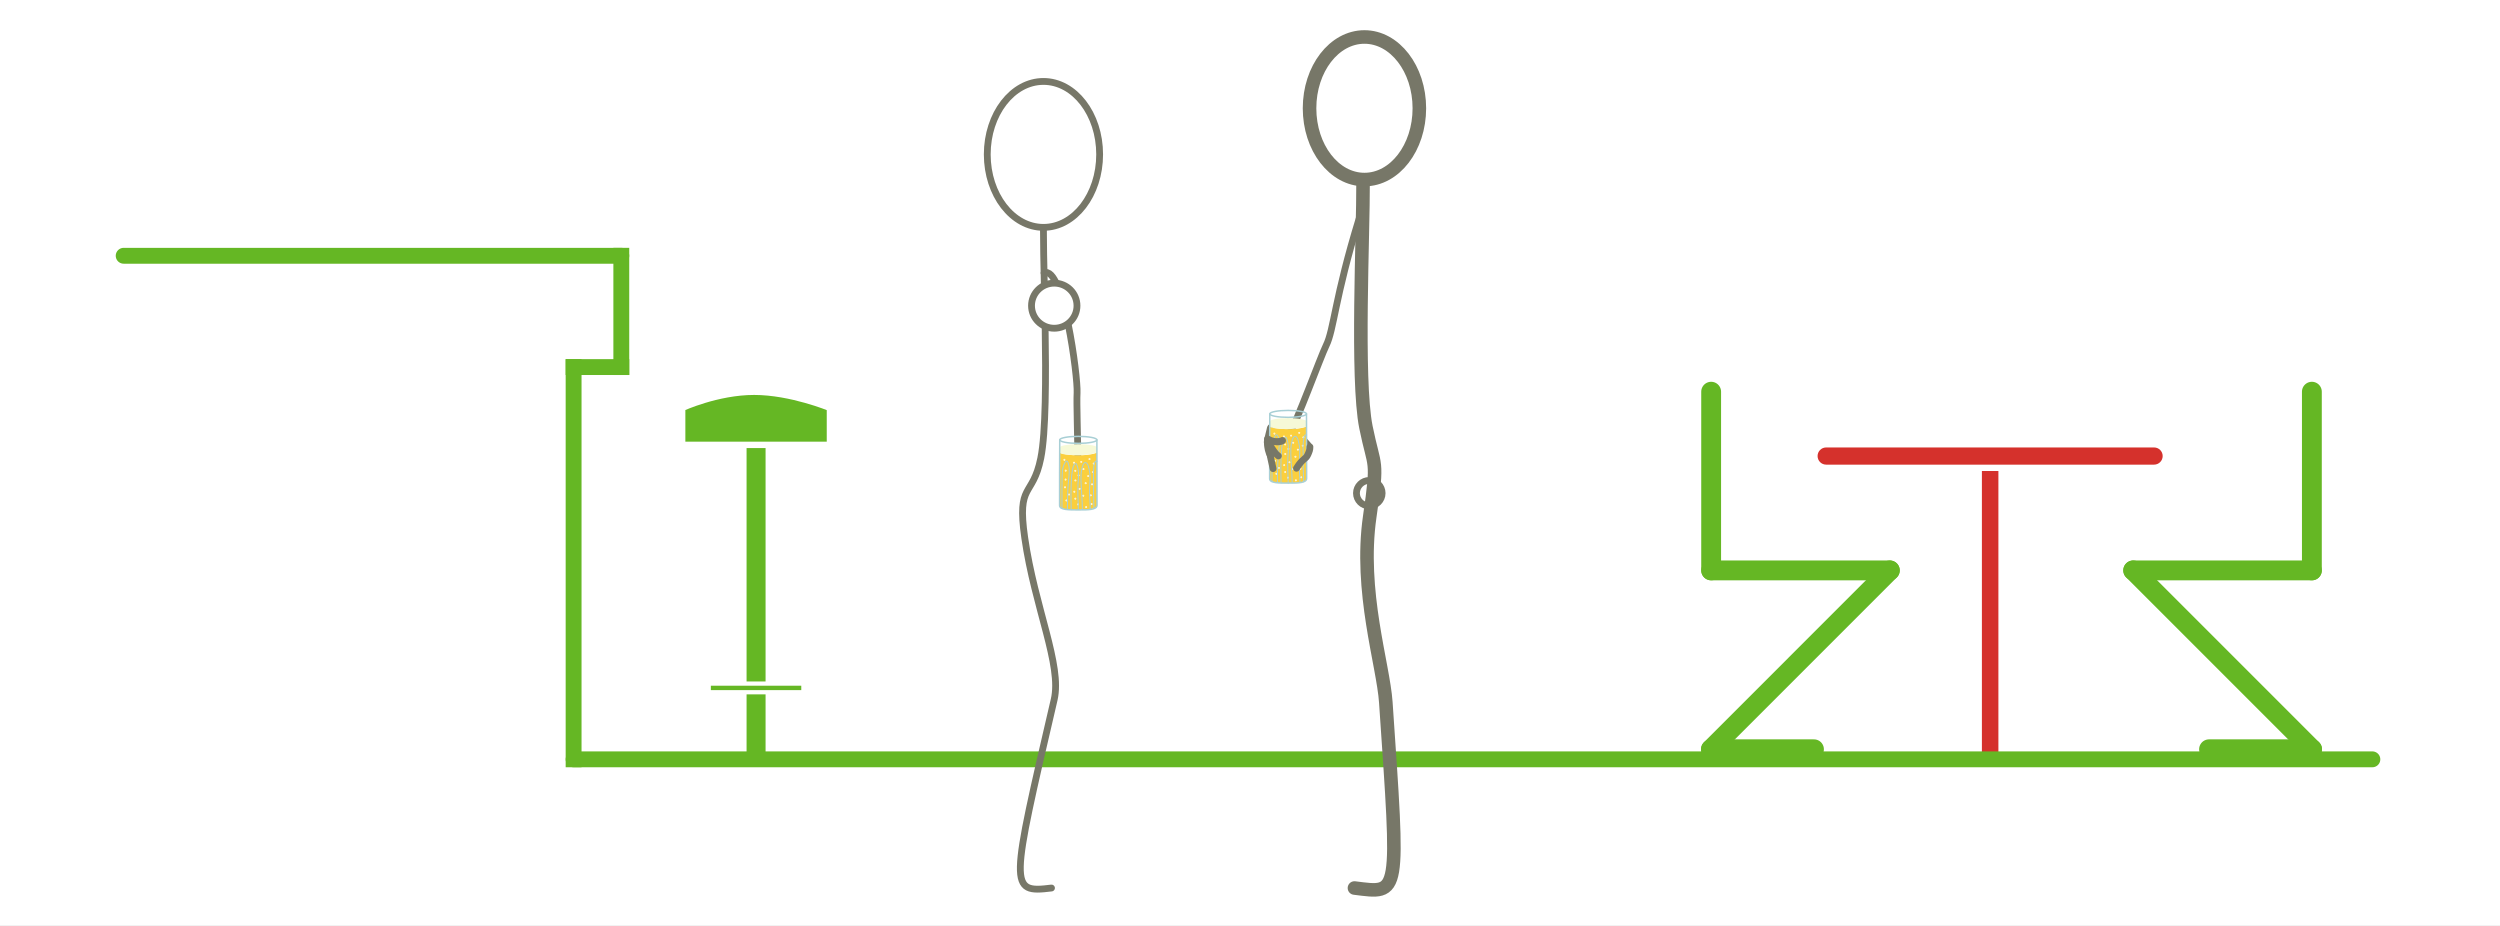 <?xml version="1.0" encoding="iso-8859-1"?>
<!-- Generator: Adobe Illustrator 13.0.0, SVG Export Plug-In . SVG Version: 6.00 Build 14948)  -->
<!DOCTYPE svg PUBLIC "-//W3C//DTD SVG 1.1//EN" "http://www.w3.org/Graphics/SVG/1.1/DTD/svg11.dtd">
<svg version="1.1" xmlns="http://www.w3.org/2000/svg" xmlns:xlink="http://www.w3.org/1999/xlink" x="0px" y="0px" width="540px"
	 height="200px" viewBox="0 0 540 200" style="enable-background:new 0 0 540 200;" xml:space="preserve">
<rect x="0" y="0" width="540" height="200" fill="#333333" stroke="none"/>
<g id="FOND">
	<g>
		<rect style="fill:none;" width="540" height="200"/>
		<rect style="fill:#FFFFFF;" width="540" height="200"/>
	</g>
</g>
<g id="BAR">
	<g>
		<rect x="26.712" y="53.532" style="fill:none;" width="485.719" height="112.196"/>
		<g>
			
				<rect x="427.63" y="99.916" style="fill:#D5312C;stroke:#FFFFFF;stroke-width:0.916;stroke-linecap:square;" width="4.482" height="64.386"/>
			<g>
				<path style="fill:#D5312C;" d="M391.909,98.505c0,1.405,1.138,2.544,2.542,2.544h70.829c1.404,0,2.546-1.139,2.546-2.544
					c0-1.404-1.142-2.542-2.546-2.542h-70.829C393.047,95.962,391.909,97.101,391.909,98.505
					C391.909,98.505,391.909,97.101,391.909,98.505z"/>
				<path style="fill:none;stroke:#FFFFFF;stroke-width:1.374;" d="M391.909,98.505c0,1.405,1.138,2.544,2.542,2.544h70.829
					c1.404,0,2.546-1.139,2.546-2.544c0-1.404-1.142-2.542-2.546-2.542h-70.829C393.047,95.962,391.909,97.101,391.909,98.505
					C391.909,98.505,391.909,97.101,391.909,98.505z"/>
			</g>
		</g>
		<g>
			<rect x="160.572" y="92.103" style="fill:#65B724;stroke:#FFFFFF;stroke-width:1.374;" width="5.478" height="72.816"/>
			<path style="fill:#65B724;stroke:#FFFFFF;stroke-width:1.374;" d="M179.264,96.093h-31.913v-7.979c0,0,7.568-3.493,15.547-3.493
				c7.979,0,16.366,3.493,16.366,3.493V96.093z"/>
			<rect x="153.085" y="147.655" style="fill:#65B724;stroke:#FFFFFF;stroke-width:0.916;" width="20.449" height="1.869"/>
		</g>
		
			<line style="fill:none;stroke:#65B724;stroke-width:3.427;stroke-linecap:round;" x1="26.712" y1="55.246" x2="134.203" y2="55.246"/>
		
			<line style="fill:none;stroke:#65B724;stroke-width:3.427;stroke-linecap:square;" x1="134.203" y1="55.246" x2="134.203" y2="79.289"/>
		
			<line style="fill:none;stroke:#65B724;stroke-width:3.427;stroke-linecap:square;" x1="134.203" y1="79.289" x2="123.898" y2="79.289"/>
		
			<line style="fill:none;stroke:#65B724;stroke-width:3.427;stroke-linecap:square;" x1="123.898" y1="79.289" x2="123.898" y2="164.015"/>
		
			<line style="fill:none;stroke:#65B724;stroke-width:3.427;stroke-linecap:round;" x1="123.898" y1="164.015" x2="512.432" y2="164.015"/>
		<g>
			<g>
				
					<line style="fill:none;stroke:#65B724;stroke-width:4.284;stroke-linecap:round;stroke-linejoin:round;" x1="369.608" y1="84.606" x2="369.608" y2="123.204"/>
				
					<line style="fill:none;stroke:#65B724;stroke-width:4.284;stroke-linecap:round;stroke-linejoin:round;" x1="369.608" y1="123.204" x2="408.201" y2="123.204"/>
				
					<line style="fill:none;stroke:#65B724;stroke-width:4.284;stroke-linecap:round;stroke-linejoin:round;" x1="408.201" y1="123.204" x2="369.568" y2="161.843"/>
				
					<line style="fill:none;stroke:#65B724;stroke-width:4.284;stroke-linecap:round;stroke-linejoin:round;" x1="369.568" y1="161.843" x2="391.818" y2="161.843"/>
			</g>
			<g>
				
					<line style="fill:none;stroke:#65B724;stroke-width:4.284;stroke-linecap:round;stroke-linejoin:round;" x1="499.364" y1="84.606" x2="499.364" y2="123.204"/>
				
					<line style="fill:none;stroke:#65B724;stroke-width:4.284;stroke-linecap:round;stroke-linejoin:round;" x1="499.364" y1="123.204" x2="460.772" y2="123.204"/>
				
					<line style="fill:none;stroke:#65B724;stroke-width:4.284;stroke-linecap:round;stroke-linejoin:round;" x1="460.772" y1="123.204" x2="499.406" y2="161.843"/>
				
					<line style="fill:none;stroke:#65B724;stroke-width:4.284;stroke-linecap:round;stroke-linejoin:round;" x1="499.406" y1="161.843" x2="477.152" y2="161.843"/>
			</g>
		</g>
	</g>
</g>
<g id="Layer_3">
	<path style="fill:none;stroke:#777768;stroke-width:1.472;stroke-linecap:round;stroke-linejoin:round;" d="M225.517,58.964
		c4.135-1.871,7.341,22.512,7.132,25.906c-0.129,2.036,0.162,10.089,0.162,14.088"/>
	<g>
		<path style="fill:#FBCF3D;" d="M228.872,109.178c0,0.96,2.306,0.96,4.125,0.96c1.821,0,3.959-0.141,3.961-0.96
			c0.01-0.811,0-11.449,0-11.449s-0.865,0.614-4.022,0.614c-3.174,0-4.063-0.614-4.063-0.614S228.872,108.227,228.872,109.178z"/>
		<path style="fill:#F6F9D7;" d="M228.894,96.673c0,0.133-0.021,0.581-0.021,1.056c0,0.436,2.587,0.614,4.063,0.614
			c1.344,0,2.965-0.276,3.691-0.462c0.475-0.119,0.331-1.051,0.331-1.208c0-0.403-1.802-0.728-4.035-0.728
			C230.7,95.945,228.894,96.27,228.894,96.673z"/>
		<g>
			<path style="fill:none;stroke:#FFFFFF;stroke-width:0.145;" d="M236.095,100.133c0,0.074,0.076,0.134,0.152,0.134
				c0.083,0,0.147-0.06,0.147-0.134s-0.064-0.136-0.147-0.136C236.171,99.997,236.095,100.059,236.095,100.133z"/>
			<path style="fill:none;stroke:#FFFFFF;stroke-width:0.145;" d="M235.738,104.616c0,0.076,0.068,0.138,0.146,0.138
				c0.08,0,0.149-0.062,0.149-0.138c0-0.072-0.069-0.139-0.149-0.139C235.806,104.478,235.738,104.544,235.738,104.616z"/>
			<path style="fill:none;stroke:#FFFFFF;stroke-width:0.145;" d="M233.046,105.584c0,0.078,0.064,0.138,0.148,0.138
				c0.081,0,0.149-0.06,0.149-0.138c0-0.067-0.068-0.129-0.149-0.129C233.111,105.455,233.046,105.517,233.046,105.584z"/>
			<path style="fill:none;stroke:#FFFFFF;stroke-width:0.145;" d="M234.355,104.37c0,0.076,0.067,0.141,0.157,0.141
				c0.074,0,0.146-0.064,0.146-0.141c0-0.073-0.071-0.133-0.146-0.133C234.422,104.237,234.355,104.297,234.355,104.37z"/>
			<path style="fill:none;stroke:#FFFFFF;stroke-width:0.145;" d="M232.141,103.777c0,0.078,0.069,0.133,0.147,0.133
				c0.089,0,0.15-0.055,0.15-0.133c0-0.072-0.062-0.134-0.15-0.134C232.21,103.644,232.141,103.705,232.141,103.777z"/>
			<path style="fill:none;stroke:#FFFFFF;stroke-width:0.145;" d="M235.955,101.968c0,0.072,0.066,0.136,0.141,0.136
				c0.088,0,0.152-0.063,0.152-0.136c0-0.073-0.064-0.138-0.152-0.138C236.021,101.83,235.955,101.895,235.955,101.968z"/>
			<path style="fill:none;stroke:#FFFFFF;stroke-width:0.145;" d="M232.115,101.699c0,0.073,0.062,0.131,0.15,0.131
				c0.078,0,0.146-0.058,0.146-0.131c0-0.079-0.067-0.139-0.146-0.139C232.177,101.561,232.115,101.62,232.115,101.699z"/>
			<path style="fill:none;stroke:#FFFFFF;stroke-width:0.145;" d="M231.85,99.939c0,0.074,0.062,0.139,0.144,0.139
				c0.085,0,0.147-0.064,0.147-0.139c0-0.073-0.062-0.133-0.147-0.133C231.913,99.807,231.85,99.866,231.85,99.939z"/>
			<path style="fill:none;stroke:#FFFFFF;stroke-width:0.145;" d="M233.397,99.766c0,0.079,0.071,0.134,0.152,0.134
				c0.079,0,0.148-0.055,0.148-0.134c0-0.071-0.069-0.133-0.148-0.133C233.468,99.633,233.397,99.694,233.397,99.766z"/>
			<path style="fill:none;stroke:#FFFFFF;stroke-width:0.145;" d="M234.901,102.833c0,0.071,0.062,0.134,0.15,0.134
				c0.076,0,0.147-0.062,0.147-0.134s-0.071-0.136-0.147-0.136C234.963,102.697,234.901,102.762,234.901,102.833z"/>
			<path style="fill:none;stroke:#FFFFFF;stroke-width:0.145;" d="M233.872,101.32c0,0.073,0.066,0.136,0.143,0.136
				c0.086,0,0.157-0.062,0.157-0.136c0-0.077-0.071-0.137-0.157-0.137C233.938,101.184,233.872,101.243,233.872,101.32z"/>
			<path style="fill:none;stroke:#FFFFFF;stroke-width:0.145;" d="M232.818,102.666c0,0.076,0.066,0.141,0.147,0.141
				s0.146-0.064,0.146-0.141c0-0.068-0.064-0.131-0.146-0.131S232.818,102.598,232.818,102.666z"/>
			<path style="fill:none;stroke:#FFFFFF;stroke-width:0.145;" d="M235.184,99.163c0,0.071,0.067,0.131,0.148,0.131
				c0.088,0,0.152-0.06,0.152-0.131c0-0.076-0.064-0.141-0.152-0.141C235.251,99.022,235.184,99.087,235.184,99.163z"/>
		</g>
		<path style="fill:none;stroke:#FFFFFF;stroke-width:0.145;" d="M234.643,109.385c-0.076-0.019-0.149,0.033-0.166,0.114
			c-0.02,0.071,0.021,0.16,0.093,0.172c0.076,0.021,0.147-0.026,0.169-0.112C234.76,109.482,234.717,109.406,234.643,109.385z"/>
		<path style="fill:none;stroke:#FFFFFF;stroke-width:0.145;" d="M230.377,107.96c-0.076-0.02-0.147,0.025-0.167,0.114
			c-0.021,0.071,0.026,0.152,0.091,0.164c0.076,0.021,0.15-0.023,0.174-0.104C230.49,108.053,230.444,107.974,230.377,107.96z"/>
		<path style="fill:none;stroke:#FFFFFF;stroke-width:0.145;" d="M230.075,105.109c-0.071-0.015-0.146,0.033-0.164,0.114
			c-0.017,0.079,0.023,0.159,0.093,0.177c0.073,0.019,0.145-0.031,0.171-0.112C230.196,105.212,230.149,105.131,230.075,105.109z"/>
		<path style="fill:none;stroke:#FFFFFF;stroke-width:0.145;" d="M230.945,106.673c-0.076-0.015-0.147,0.035-0.167,0.116
			c-0.021,0.076,0.023,0.157,0.091,0.175c0.076,0.021,0.147-0.031,0.171-0.11C231.061,106.772,231.014,106.696,230.945,106.673z"/>
		<path style="fill:none;stroke:#FFFFFF;stroke-width:0.145;" d="M230.23,101.518c-0.074-0.021-0.145,0.028-0.167,0.109
			c-0.02,0.076,0.031,0.157,0.097,0.177c0.069,0.017,0.141-0.031,0.167-0.112C230.341,101.61,230.301,101.537,230.23,101.518z"/>
		<path style="fill:none;stroke:#FFFFFF;stroke-width:0.145;" d="M232.894,108.806c-0.071-0.02-0.143,0.028-0.162,0.104
			c-0.019,0.074,0.02,0.162,0.091,0.182c0.074,0.021,0.147-0.033,0.167-0.112C233.008,108.898,232.965,108.817,232.894,108.806z"/>
		<path style="fill:none;stroke:#FFFFFF;stroke-width:0.145;" d="M229.946,99.175c-0.071-0.012-0.146,0.033-0.164,0.112
			c-0.02,0.083,0.021,0.162,0.098,0.181c0.074,0.015,0.147-0.035,0.164-0.116C230.063,99.275,230.019,99.196,229.946,99.175z"/>
		<path style="fill:none;stroke:#FFFFFF;stroke-width:0.145;" d="M230.201,103.441c-0.076-0.018-0.147,0.038-0.159,0.119
			c-0.033,0.076,0.012,0.157,0.083,0.169c0.076,0.021,0.148-0.026,0.167-0.107C230.318,103.536,230.27,103.462,230.201,103.441z"/>
		<path style="fill:none;stroke:#FFFFFF;stroke-width:0.145;" d="M235.647,106.849c-0.071-0.019-0.146,0.034-0.172,0.112
			c-0.017,0.079,0.026,0.157,0.101,0.174c0.071,0.02,0.143-0.035,0.169-0.109C235.759,106.946,235.716,106.865,235.647,106.849z"/>
		<path style="fill:none;stroke:#FFFFFF;stroke-width:0.145;" d="M232.305,107.568c-0.071-0.014-0.143,0.036-0.164,0.11
			c-0.02,0.083,0.021,0.162,0.1,0.179c0.064,0.017,0.146-0.029,0.165-0.112C232.424,107.666,232.379,107.588,232.305,107.568z"/>
		<path style="fill:none;stroke:#FFFFFF;stroke-width:0.145;" d="M234.029,106.933c-0.081-0.02-0.146,0.033-0.174,0.114
			c-0.015,0.078,0.028,0.162,0.093,0.174c0.081,0.02,0.152-0.031,0.172-0.114C234.141,107.032,234.1,106.954,234.029,106.933z"/>
		<path style="fill:none;stroke:#FFFFFF;stroke-width:0.145;" d="M232.088,106.069c-0.071-0.014-0.147,0.031-0.166,0.112
			c-0.021,0.081,0.023,0.16,0.095,0.174c0.074,0.02,0.146-0.026,0.167-0.107C232.203,106.167,232.163,106.089,232.088,106.069z"/>
		<path style="fill:none;stroke:#FFFFFF;stroke-width:0.145;" d="M235.806,108.734c-0.068-0.028-0.147,0.023-0.161,0.104
			c-0.021,0.081,0.019,0.16,0.093,0.182c0.071,0.019,0.146-0.036,0.164-0.114C235.92,108.827,235.88,108.746,235.806,108.734z"/>
		<path style="fill:none;stroke:#A8CFD5;stroke-width:0.328;stroke-linecap:round;stroke-linejoin:round;" d="M236.926,95.012
			c0.031,6.082,0.031,9.247,0.031,14.102c0,1.024-1.906,1.024-3.961,1.024c-1.992,0-4.125,0.041-4.125-0.96
			c0-3.966,0-10.218,0.033-14.166"/>
		<path style="fill:none;stroke:#A8CFD5;stroke-width:0.328;stroke-linecap:round;stroke-linejoin:round;" d="M228.905,95.012
			c0,0.417,1.798,0.755,4.008,0.755c2.214,0,4.013-0.338,4.013-0.755s-1.799-0.756-4.013-0.756
			C230.704,94.256,228.905,94.595,228.905,95.012z"/>
		<path style="fill:none;stroke:#A8CFD5;stroke-width:0.219;stroke-linecap:round;stroke-linejoin:round;" d="M236.958,99.623
			c-1.092-0.51-0.693,4.216-0.731,4.929c-0.096,1.782,0.062,3.687,0.069,5.293"/>
		<path style="fill:none;stroke:#A8CFD5;stroke-width:0.219;stroke-linecap:round;stroke-linejoin:round;" d="M235.49,109.99
			c0-1.313-0.147-2.56-0.147-3.901c0-1.554,0.305-3.041-0.061-4.552c-0.093-0.389-0.271-1.676-0.879-1.626
			c-0.42,0.031-0.684,1.145-0.756,1.476c-0.312,1.618-0.081,3.562,0,5.215c0.062,1.117,0.148,2.502,0.148,3.465"/>
		<path style="fill:none;stroke:#A8CFD5;stroke-width:0.219;stroke-linecap:round;stroke-linejoin:round;" d="M232.916,110.066
			c0-1.78-0.172-3.491-0.073-5.298c0.076-1.473,0.348-3.337-0.382-4.616c-1.439-0.417-1.089,8.811-1.089,9.914"/>
		<path style="fill:none;stroke:#A8CFD5;stroke-width:0.219;stroke-linecap:round;stroke-linejoin:round;" d="M229.384,109.845
			c0-1.473-0.033-6.769,0.079-8.096c0.055-0.66,0.833-3.355,1.327-1.537c0.334,1.256,0.114,2.495-0.005,3.746
			c-0.192,1.966-0.209,4.262-0.224,6.032"/>
	</g>
	<g>
		<path style="fill:none;stroke:#777768;stroke-width:1.472;" d="M237.522,33.352c0,8.704-5.431,15.76-12.137,15.76
			c-6.701,0-12.137-7.057-12.137-15.76c0-8.706,5.437-15.761,12.137-15.761C232.091,17.591,237.522,24.646,237.522,33.352z"/>
		<path style="fill:none;stroke:#777768;stroke-width:1.472;stroke-linecap:round;stroke-linejoin:round;" d="M225.752,70.492
			c0.179,11.111,0.16,23.021-0.943,28.473c-1.735,8.602-5.2,5.162-3.466,17.2c2.164,15.074,8.089,27.508,6.358,34.958
			c-9.465,40.67-9.831,41.836-0.579,40.689"/>
		<path style="fill:none;stroke:#777768;stroke-width:1.472;" d="M225.385,49.682c-0.012,2.771,0.081,7.042,0.19,11.974"/>
		<path style="fill:#FFFFFF;stroke:#777768;stroke-width:1.472;" d="M232.629,66.031c0,2.691-2.197,4.869-4.914,4.869
			c-2.71,0-4.907-2.178-4.907-4.869c0-2.693,2.197-4.872,4.907-4.872C230.432,61.159,232.629,63.338,232.629,66.031z"/>
	</g>
	<g>
		<path style="fill:none;stroke:#777768;stroke-width:1.472;" d="M292.995,106.527c0,1.518,1.239,2.75,2.77,2.75
			c1.525,0,2.774-1.232,2.774-2.75c0-1.516-1.249-2.748-2.774-2.748C294.234,103.779,292.995,105.012,292.995,106.527z"/>
		<path style="fill:none;stroke:#777768;stroke-width:2.929;" d="M282.862,23.385c0,8.508,5.307,15.4,11.858,15.4
			c6.549,0,11.861-6.892,11.861-15.4c0-8.506-5.312-15.398-11.861-15.398C288.169,7.986,282.862,14.879,282.862,23.385z"/>
		<path style="fill:none;stroke:#777768;stroke-width:2.929;stroke-linecap:round;stroke-linejoin:round;" d="M294.421,39.398
			c0.06,10.75-1.449,42.542,0.619,52.856c1.859,9.214,2.69,6.421,0.825,19.331c-2.329,16.163,2.919,31.933,3.47,40.112
			c2.894,42.408,3.15,41.345-6.773,40.115"/>
	</g>
	<g>
		<path style="fill:none;stroke:#777768;stroke-width:1.472;stroke-linecap:round;stroke-linejoin:round;" d="M274.237,97.747
			c0.103,0.289,0.236,0.556,0.398,0.82c0.146,0.245,0.429,0.477,0.432,0.771c-1.111-1.215-1.509-3.083-1.189-4.714
			c0.121-0.61,0.321-1.203,0.445-1.812c0.038-0.176,0.05-0.357,0.165-0.49c-0.003,0.088-0.015,0.154-0.034,0.243"/>
		<path style="fill:none;stroke:#777768;stroke-width:1.472;stroke-linecap:round;stroke-linejoin:round;" d="M293.591,47.169
			c-5.321,17.284-5.431,24.002-7.147,27.465c-1.138,2.285-6.763,17.655-7.632,18.251"/>
		<path style="fill:none;stroke:#777768;stroke-width:1.176;stroke-linecap:round;stroke-linejoin:round;" d="M281.196,93.97
			c0.396,1.218,1.461,1.807,1.75,2.558"/>
		<g>
			<path style="fill:#FBCF3D;" d="M274.24,103.402c0,0.944,2.283,0.944,4.085,0.944c1.794,0,3.906-0.134,3.91-0.944
				c0.005-0.808,0-11.32,0-11.32s-0.853,0.61-3.982,0.61c-3.134,0-4.013-0.61-4.013-0.61S274.24,102.457,274.24,103.402z"/>
			<path style="fill:#F6F9D7;" d="M274.262,91.038c0,0.136-0.021,0.574-0.021,1.044c0,0.432,2.564,0.61,4.013,0.61
				c1.338,0,2.935-0.276,3.664-0.46c0.459-0.117,0.318-1.039,0.318-1.194c0-0.396-1.787-0.725-3.989-0.725
				C276.052,90.313,274.262,90.643,274.262,91.038z"/>
			<g>
				<path style="fill:none;stroke:#FFFFFF;stroke-width:0.143;" d="M281.383,94.461c0,0.071,0.071,0.131,0.152,0.131
					c0.076,0,0.147-0.06,0.147-0.131c0-0.074-0.071-0.134-0.147-0.134C281.454,94.327,281.383,94.387,281.383,94.461z"/>
				<path style="fill:none;stroke:#FFFFFF;stroke-width:0.143;" d="M281.025,98.892c0,0.073,0.066,0.138,0.143,0.138
					c0.086,0,0.152-0.064,0.152-0.138c0-0.074-0.066-0.134-0.152-0.134C281.092,98.758,281.025,98.817,281.025,98.892z"/>
				<path style="fill:none;stroke:#FFFFFF;stroke-width:0.143;" d="M278.365,99.854c0,0.071,0.069,0.133,0.155,0.133
					c0.076,0,0.147-0.062,0.147-0.133c0-0.072-0.071-0.132-0.147-0.132C278.435,99.723,278.365,99.782,278.365,99.854z"/>
				<path style="fill:none;stroke:#FFFFFF;stroke-width:0.143;" d="M279.667,98.653c0,0.073,0.062,0.133,0.143,0.133
					c0.086,0,0.152-0.06,0.152-0.133c0-0.076-0.066-0.139-0.152-0.139C279.729,98.515,279.667,98.577,279.667,98.653z"/>
				<path style="fill:none;stroke:#FFFFFF;stroke-width:0.143;" d="M277.472,98.064c0,0.071,0.069,0.133,0.15,0.133
					c0.078,0,0.146-0.062,0.146-0.133c0-0.074-0.067-0.139-0.146-0.139C277.541,97.926,277.472,97.99,277.472,98.064z"/>
				<path style="fill:none;stroke:#FFFFFF;stroke-width:0.143;" d="M281.244,96.272c0,0.073,0.062,0.131,0.139,0.131
					c0.086,0,0.152-0.058,0.152-0.131c0-0.069-0.066-0.134-0.152-0.134C281.307,96.139,281.244,96.203,281.244,96.272z"/>
				<path style="fill:none;stroke:#FFFFFF;stroke-width:0.143;" d="M277.448,96.008c0,0.071,0.064,0.131,0.145,0.131
					c0.086,0,0.148-0.06,0.148-0.131c0-0.074-0.062-0.134-0.148-0.134C277.513,95.874,277.448,95.934,277.448,96.008z"/>
				<path style="fill:none;stroke:#FFFFFF;stroke-width:0.143;" d="M277.186,94.268c0,0.071,0.062,0.136,0.147,0.136
					c0.074,0,0.139-0.064,0.139-0.136c0-0.069-0.064-0.129-0.139-0.129C277.248,94.139,277.186,94.198,277.186,94.268z"/>
				<path style="fill:none;stroke:#FFFFFF;stroke-width:0.143;" d="M278.718,94.096c0,0.077,0.064,0.139,0.146,0.139
					s0.15-0.062,0.15-0.139c0-0.073-0.069-0.133-0.15-0.133S278.718,94.022,278.718,94.096z"/>
				<path style="fill:none;stroke:#FFFFFF;stroke-width:0.143;" d="M280.196,97.125c0,0.076,0.066,0.136,0.147,0.136
					s0.147-0.06,0.147-0.136c0-0.068-0.066-0.129-0.147-0.129S280.196,97.057,280.196,97.125z"/>
				<path style="fill:none;stroke:#FFFFFF;stroke-width:0.143;" d="M279.181,95.634c0,0.071,0.066,0.131,0.152,0.131
					c0.076,0,0.147-0.06,0.147-0.131c0-0.074-0.071-0.134-0.147-0.134C279.247,95.5,279.181,95.56,279.181,95.634z"/>
				<path style="fill:none;stroke:#FFFFFF;stroke-width:0.143;" d="M278.144,96.968c0,0.076,0.067,0.139,0.144,0.139
					c0.078,0,0.147-0.062,0.147-0.139c0-0.073-0.069-0.133-0.147-0.133C278.211,96.835,278.144,96.895,278.144,96.968z"/>
				<path style="fill:none;stroke:#FFFFFF;stroke-width:0.143;" d="M280.481,93.5c0,0.072,0.072,0.127,0.148,0.127
					c0.086,0,0.152-0.055,0.152-0.127c0-0.078-0.066-0.136-0.152-0.136C280.554,93.364,280.481,93.422,280.481,93.5z"/>
			</g>
			<path style="fill:none;stroke:#FFFFFF;stroke-width:0.143;" d="M279.943,103.605c-0.071-0.021-0.144,0.031-0.162,0.109
				c-0.02,0.074,0.023,0.157,0.091,0.177c0.071,0.017,0.147-0.033,0.171-0.112C280.053,103.703,280.015,103.624,279.943,103.605z"/>
			<path style="fill:none;stroke:#FFFFFF;stroke-width:0.143;" d="M275.729,102.197c-0.064-0.026-0.147,0.03-0.162,0.104
				c-0.021,0.074,0.017,0.159,0.098,0.177c0.064,0.017,0.141-0.034,0.157-0.112C275.842,102.287,275.806,102.209,275.729,102.197z"
				/>
			<path style="fill:none;stroke:#FFFFFF;stroke-width:0.143;" d="M275.432,99.378c-0.074-0.013-0.143,0.035-0.162,0.116
				c-0.019,0.076,0.02,0.16,0.091,0.177c0.074,0.014,0.146-0.036,0.172-0.117C275.546,99.478,275.503,99.398,275.432,99.378z"/>
			<path style="fill:none;stroke:#FFFFFF;stroke-width:0.143;" d="M276.287,100.929c-0.071-0.021-0.143,0.029-0.162,0.11
				c-0.021,0.08,0.021,0.159,0.093,0.176c0.072,0.017,0.15-0.033,0.17-0.114C276.401,101.026,276.358,100.943,276.287,100.929z"/>
			<path style="fill:none;stroke:#FFFFFF;stroke-width:0.143;" d="M275.582,95.829c-0.071-0.024-0.141,0.028-0.157,0.109
				c-0.024,0.074,0.019,0.155,0.088,0.174c0.069,0.02,0.152-0.033,0.164-0.112C275.689,95.917,275.653,95.843,275.582,95.829z"/>
			<path style="fill:none;stroke:#FFFFFF;stroke-width:0.143;" d="M278.216,103.031c-0.067-0.02-0.139,0.026-0.155,0.111
				c-0.024,0.074,0.017,0.153,0.088,0.17c0.071,0.019,0.146-0.036,0.165-0.112C278.335,103.126,278.287,103.043,278.216,103.031z"/>
			<path style="fill:none;stroke:#FFFFFF;stroke-width:0.143;" d="M275.303,93.515c-0.073-0.015-0.146,0.031-0.157,0.109
				c-0.021,0.081,0.02,0.157,0.093,0.177c0.074,0.019,0.146-0.033,0.165-0.112C275.425,93.614,275.372,93.533,275.303,93.515z"/>
			<path style="fill:none;stroke:#FFFFFF;stroke-width:0.143;" d="M275.556,97.73c-0.079-0.014-0.15,0.036-0.162,0.112
				c-0.028,0.081,0.02,0.159,0.083,0.174c0.079,0.021,0.15-0.026,0.172-0.112C275.668,97.828,275.627,97.752,275.556,97.73z"/>
			<path style="fill:none;stroke:#FFFFFF;stroke-width:0.143;" d="M280.935,101.099c-0.071-0.018-0.147,0.035-0.157,0.111
				c-0.023,0.076,0.015,0.152,0.086,0.174c0.071,0.015,0.147-0.033,0.167-0.111C281.049,101.198,281.011,101.117,280.935,101.099z"
				/>
			<path style="fill:none;stroke:#FFFFFF;stroke-width:0.143;" d="M277.641,101.813c-0.071-0.02-0.143,0.03-0.169,0.109
				c-0.021,0.076,0.028,0.155,0.1,0.174c0.069,0.012,0.141-0.031,0.162-0.109C277.758,101.906,277.712,101.83,277.641,101.813z"/>
			<path style="fill:none;stroke:#FFFFFF;stroke-width:0.143;" d="M279.338,101.188c-0.076-0.026-0.147,0.026-0.172,0.112
				c-0.019,0.071,0.024,0.147,0.096,0.167c0.076,0.017,0.147-0.031,0.167-0.114C279.447,101.281,279.404,101.203,279.338,101.188z"
				/>
			<path style="fill:none;stroke:#FFFFFF;stroke-width:0.143;" d="M277.429,100.328c-0.074-0.021-0.154,0.031-0.172,0.11
				c-0.019,0.081,0.021,0.154,0.098,0.174c0.074,0.021,0.146-0.033,0.158-0.105C277.538,100.426,277.498,100.345,277.429,100.328z"
				/>
			<path style="fill:none;stroke:#FFFFFF;stroke-width:0.143;" d="M281.097,102.96c-0.071-0.024-0.139,0.03-0.167,0.106
				c-0.015,0.079,0.028,0.16,0.096,0.175c0.076,0.023,0.143-0.034,0.167-0.112C281.211,103.048,281.163,102.974,281.097,102.96z"/>
			<path style="fill:none;stroke:#A8CFD5;stroke-width:0.324;stroke-linecap:round;stroke-linejoin:round;" d="M282.202,89.401
				c0.033,6.008,0.033,9.133,0.033,13.93c0,1.016-1.887,1.016-3.91,1.016c-1.976,0-4.085,0.04-4.085-0.944
				c0-3.925,0-10.103,0.033-14.001"/>
			<path style="fill:none;stroke:#A8CFD5;stroke-width:0.324;stroke-linecap:round;stroke-linejoin:round;" d="M274.273,89.401
				c0,0.407,1.78,0.743,3.971,0.743c2.181,0,3.958-0.336,3.958-0.743c0-0.417-1.777-0.751-3.958-0.751
				C276.054,88.65,274.273,88.984,274.273,89.401z"/>
			<path style="fill:none;stroke:#A8CFD5;stroke-width:0.216;stroke-linecap:round;stroke-linejoin:round;" d="M282.235,93.951
				c-1.082-0.506-0.695,4.173-0.733,4.876c-0.081,1.764,0.071,3.648,0.076,5.233"/>
			<path style="fill:none;stroke:#A8CFD5;stroke-width:0.216;stroke-linecap:round;stroke-linejoin:round;" d="M280.782,104.196
				c0-1.296-0.144-2.523-0.144-3.847c0-1.537,0.296-3.008-0.057-4.507c-0.096-0.381-0.281-1.653-0.877-1.604
				c-0.41,0.038-0.677,1.13-0.741,1.456c-0.312,1.604-0.081,3.522,0,5.16c0.06,1.107,0.146,2.474,0.146,3.422"/>
			<path style="fill:none;stroke:#A8CFD5;stroke-width:0.216;stroke-linecap:round;stroke-linejoin:round;" d="M278.244,104.277
				c0-1.761-0.174-3.453-0.074-5.236c0.076-1.456,0.336-3.298-0.376-4.566c-1.426-0.407-1.09,8.716-1.09,9.803"/>
			<path style="fill:none;stroke:#A8CFD5;stroke-width:0.216;stroke-linecap:round;stroke-linejoin:round;" d="M274.753,104.061
				c0-1.461-0.036-6.694,0.071-8.001c0.055-0.66,0.829-3.319,1.312-1.521c0.327,1.244,0.11,2.467-0.009,3.706
				c-0.179,1.938-0.205,4.202-0.215,5.951"/>
		</g>
		<path style="fill:none;stroke:#777768;stroke-width:1.472;stroke-linecap:round;stroke-linejoin:round;" d="M282.946,96.527
			c0,0.624-0.144,1.001-0.451,1.673c-0.507,1.12-0.993,0.627-2.457,2.943"/>
		<path style="fill:none;stroke:#777768;stroke-width:1.472;stroke-linecap:round;stroke-linejoin:round;" d="M276.128,98.486
			c-0.651-0.47-1.063-1.156-1.664-2.05c-0.172-0.271-0.546-0.855-0.67-1.213c-0.269,0.376,0.303,1.189,0.294,1.661
			c0,0.295,0.806,4.061,0.898,4.345"/>
		<path style="fill:none;stroke:#777768;stroke-width:1.54;stroke-linecap:round;stroke-linejoin:round;" d="M273.802,94.852
			c0.538,0.274,0.917,0.475,1.551,0.536c0.508,0.043,1.23,0.062,1.641-0.212"/>
	</g>
</g>
</svg>
